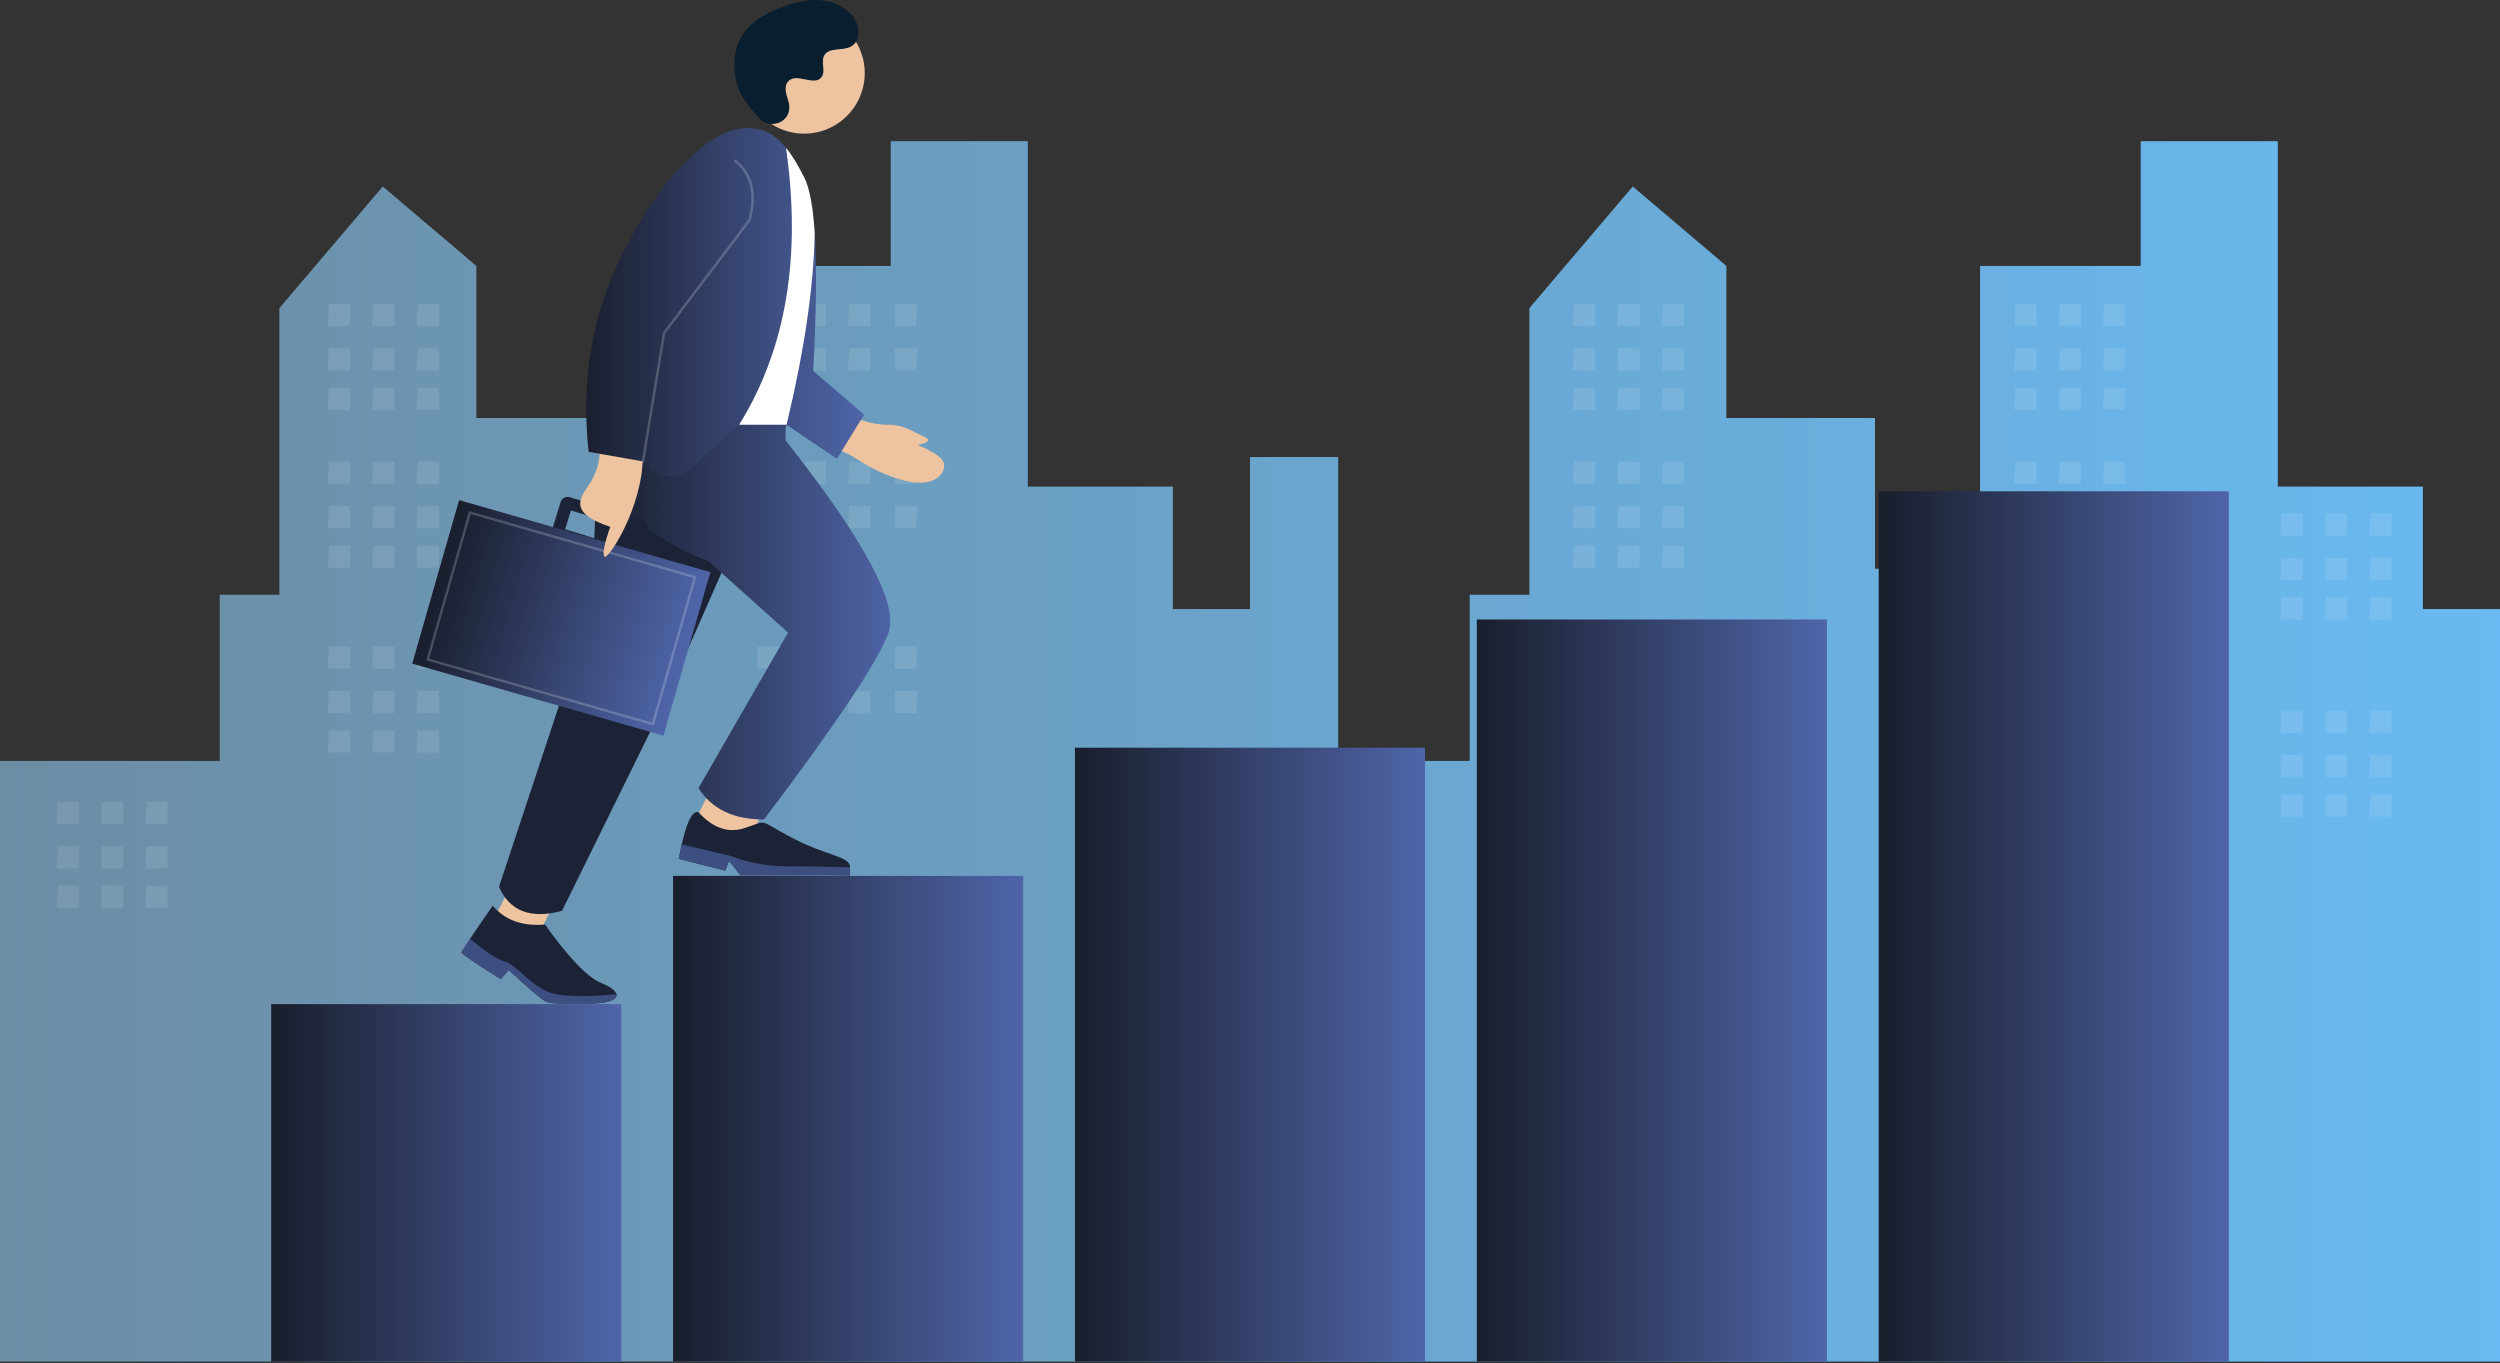 <?xml version="1.0" encoding="UTF-8"?>
<svg width="1014px" height="553px" viewBox="0 0 1014 553" version="1.1" xmlns="http://www.w3.org/2000/svg" xmlns:xlink="http://www.w3.org/1999/xlink">
    <rect x="0" y="0" width="1014" height="553" fill="#333333" stroke="none"/>
    <title>1</title>
    <defs>
        <linearGradient x1="100%" y1="50%" x2="-26.396%" y2="50%" id="linearGradient-1">
            <stop stop-color="#69BAF2" offset="0%"></stop>
            <stop stop-color="#6D818F" offset="100%"></stop>
        </linearGradient>
        <linearGradient x1="99.775%" y1="50%" x2="-26.396%" y2="50%" id="linearGradient-2">
            <stop stop-color="#4F65A9" offset="0%"></stop>
            <stop stop-color="#0B0B0B" offset="100%"></stop>
        </linearGradient>
        <linearGradient x1="99.775%" y1="50%" x2="-26.396%" y2="50%" id="linearGradient-3">
            <stop stop-color="#4F65A9" offset="0%"></stop>
            <stop stop-color="#0B0B0B" offset="100%"></stop>
        </linearGradient>
        <linearGradient x1="99.775%" y1="50%" x2="-26.396%" y2="50%" id="linearGradient-4">
            <stop stop-color="#4F65A9" offset="0%"></stop>
            <stop stop-color="#0B0B0B" offset="100%"></stop>
        </linearGradient>
        <linearGradient x1="99.775%" y1="50%" x2="-26.396%" y2="50%" id="linearGradient-5">
            <stop stop-color="#4F65A9" offset="0%"></stop>
            <stop stop-color="#0B0B0B" offset="100%"></stop>
        </linearGradient>
        <linearGradient x1="99.775%" y1="50%" x2="-26.396%" y2="50%" id="linearGradient-6">
            <stop stop-color="#4F65A9" offset="0%"></stop>
            <stop stop-color="#0B0B0B" offset="100%"></stop>
        </linearGradient>
        <linearGradient x1="99.775%" y1="50%" x2="-26.396%" y2="50%" id="linearGradient-7">
            <stop stop-color="#4F65A9" offset="0%"></stop>
            <stop stop-color="#0B0B0B" offset="100%"></stop>
        </linearGradient>
        <linearGradient x1="99.775%" y1="50%" x2="-26.396%" y2="50%" id="linearGradient-8">
            <stop stop-color="#4F65A9" offset="0%"></stop>
            <stop stop-color="#0B0B0B" offset="100%"></stop>
        </linearGradient>
        <linearGradient x1="99.775%" y1="50%" x2="-26.396%" y2="50%" id="linearGradient-9">
            <stop stop-color="#4F65A9" offset="0%"></stop>
            <stop stop-color="#0B0B0B" offset="100%"></stop>
        </linearGradient>
    </defs>
    <g id="igorozmec" stroke="none" stroke-width="1" fill="none" fill-rule="evenodd">
        <g id="Preview-image" transform="translate(-424, -311)">
            <g id="1" transform="translate(424, 311)">
                <g id="Group-17" transform="translate(0, 57.267)">
                    <path d="M0,495 L0,251.378 L89.122,251.378 L89.122,183.959 L113.31,183.959 L113.31,67.713 L155.251,18.37 L193.223,50.587 L193.223,112.279 L253.5,112.279 L253.5,173.403 L296.11,173.403 L296.11,50.587 L361.27,50.587 L361.27,0 L416.88,0 L416.88,140.095 L475.723,140.095 L475.723,189.768 L507,189.768 L507,128.124 L542.773,128.124 L542.773,251.378 L596.122,251.378 L596.122,183.959 L620.31,183.959 L620.31,67.713 L662.251,18.37 L700.223,50.587 L700.223,112.279 L760.5,112.279 L760.5,173.403 L803.11,173.403 L803.11,50.587 L868.27,50.587 L868.27,0 L923.88,0 L923.88,140.095 L982.723,140.095 L982.723,189.768 L1014,189.768 L1014,495 L0,495 Z" id="Combined-Shape" fill="url(#linearGradient-1)"></path>
                    <g id="Group-16" transform="translate(23, 66)" fill="#FFFFFF" opacity="0.1">
                        <g id="XMLID_492_" transform="translate(284, 0)" fill-rule="nonzero">
                            <path d="M64.609,9 L56.391,9 C56.391,9 56,9 56,8.609 L56,0.391 C56,0.391 56,0 56.391,0 L64.609,0 C64.609,0 65,0 65,0.391 L64.609,9 C65,9 64.609,9 64.609,9 Z M37.391,0 L45.609,0 C45.609,0 46,0 46,0.391 L46,8.609 C46,8.609 46,9 45.609,9 L37.391,9 C37.391,9 37,9 37,8.609 L37.391,0 C37.391,0 37.391,0 37.391,0 Z M19.391,0 L27.609,0 C27.609,0 28,0 28,0.391 L28,8.609 C28,8.609 28,9 27.609,9 L19.391,9 C19.391,9 19,9 19,8.609 L19.391,0 C19,0 19,0 19.391,0 Z M0.391,0 L8.609,0 C8.609,0 9,0 9,0.391 L9,8.609 C9,8.609 9,9 8.609,9 L0.391,9 C0.391,9 0,9 0,8.609 L0.391,0 C0.391,0 0.391,0 0.391,0 Z M64.609,27 L56.391,27 C56.391,27 56,27 56,26.609 L56,18.391 C56,18.391 56,18 56.391,18 L64.609,18 C64.609,18 65,18 65,18.391 L64.609,27 C65,26.609 64.609,27 64.609,27 Z M37.391,18 L45.609,18 C45.609,18 46,18 46,18.391 L46,26.609 C46,26.609 46,27 45.609,27 L37.391,27 C37.391,27 37,27 37,26.609 L37.391,18 C37.391,18.391 37.391,18 37.391,18 Z M19.391,18 L27.609,18 C27.609,18 28,18 28,18.391 L28,26.609 C28,26.609 28,27 27.609,27 L19.391,27 C19.391,27 19,27 19,26.609 L19.391,18 C19,18.391 19.391,18 19.391,18 Z M0.391,18 L8.609,18 C8.609,18 9,18 9,18.391 L9,26.609 C9,26.609 9,27 8.609,27 L0.391,27 C0.391,27 0,27 0,26.609 L0.391,18 C0.391,18.391 0.391,18 0.391,18 Z" id="Combined-Shape"></path>
                        </g>
                        <path d="M146.391,0 L154.609,0 C154.609,0 155,0 155,0.391 L155,8.609 C155,8.609 155,9 154.609,9 L146.391,9 C146.391,9 146,9 146,8.609 L146.391,0 C146.391,0 146.391,0 146.391,0 Z M128.391,0 L136.609,0 C136.609,0 137,0 137,0.391 L137,8.609 C137,8.609 137,9 136.609,9 L128.391,9 C128.391,9 128,9 128,8.609 L128.391,0 C128,0 128.391,0 128.391,0 Z M110.391,0 L118.609,0 C118.609,0 119,0 119,0.391 L119,8.609 C119,8.609 119,9 118.609,9 L110.391,9 C110.391,9 110,9 110,8.609 L110.391,0 C110.391,0 110.391,0 110.391,0 Z M146.391,18 L154.609,18 C154.609,18 155,18 155,18.391 L155,26.609 C155,26.609 155,27 154.609,27 L146.391,27 C146.391,27 146,27 146,26.609 L146.391,18 C146.391,18 146.391,18 146.391,18 Z M128.391,18 L136.609,18 C136.609,18 137,18 137,18.391 L137,26.609 C137,26.609 137,27 136.609,27 L128.391,27 C128.391,27 128,27 128,26.609 L128.391,18 C128,18 128.391,18 128.391,18 Z M110.391,18 L118.609,18 C118.609,18 119,18 119,18.391 L119,26.609 C119,26.609 119,27 118.609,27 L110.391,27 C110.391,27 110,27 110,26.609 L110.391,18 C110.391,18 110.391,18 110.391,18 Z M146.391,34 L154.609,34 C154.609,34 155,34 155,34.391 L155,42.609 C155,42.609 155,43 154.609,43 L146.391,43 C146.391,43 146,43 146,42.609 L146.391,34 C146.391,34.391 146.391,34 146.391,34 Z M128.391,34 L136.609,34 C136.609,34 137,34 137,34.391 L137,42.609 C137,42.609 137,43 136.609,43 L128.391,43 C128.391,43 128,43 128,42.609 L128.391,34 C128,34.391 128.391,34 128.391,34 Z M110.391,34 L118.609,34 C118.609,34 119,34 119,34.391 L119,42.609 C119,42.609 119,43 118.609,43 L110.391,43 C110.391,43 110,43 110,42.609 L110.391,34 C110.391,34.391 110.391,34 110.391,34 Z" id="Combined-Shape"></path>
                        <path d="M651.391,0 L659.609,0 C659.609,0 660,0 660,0.391 L660,8.609 C660,8.609 660,9 659.609,9 L651.391,9 C651.391,9 651,9 651,8.609 L651.391,0 C651.391,0 651.391,0 651.391,0 Z M633.391,0 L641.609,0 C641.609,0 642,0 642,0.391 L642,8.609 C642,8.609 642,9 641.609,9 L633.391,9 C633.391,9 633,9 633,8.609 L633.391,0 C633,0 633.391,0 633.391,0 Z M615.391,0 L623.609,0 C623.609,0 624,0 624,0.391 L624,8.609 C624,8.609 624,9 623.609,9 L615.391,9 C615.391,9 615,9 615,8.609 L615.391,0 C615.391,0 615.391,0 615.391,0 Z M651.391,18 L659.609,18 C659.609,18 660,18 660,18.391 L660,26.609 C660,26.609 660,27 659.609,27 L651.391,27 C651.391,27 651,27 651,26.609 L651.391,18 C651.391,18 651.391,18 651.391,18 Z M633.391,18 L641.609,18 C641.609,18 642,18 642,18.391 L642,26.609 C642,26.609 642,27 641.609,27 L633.391,27 C633.391,27 633,27 633,26.609 L633.391,18 C633,18 633.391,18 633.391,18 Z M615.391,18 L623.609,18 C623.609,18 624,18 624,18.391 L624,26.609 C624,26.609 624,27 623.609,27 L615.391,27 C615.391,27 615,27 615,26.609 L615.391,18 C615.391,18 615.391,18 615.391,18 Z M651.391,34 L659.609,34 C659.609,34 660,34 660,34.391 L660,42.609 C660,42.609 660,43 659.609,43 L651.391,43 C651.391,43 651,43 651,42.609 L651.391,34 C651.391,34.391 651.391,34 651.391,34 Z M633.391,34 L641.609,34 C641.609,34 642,34 642,34.391 L642,42.609 C642,42.609 642,43 641.609,43 L633.391,43 C633.391,43 633,43 633,42.609 L633.391,34 C633,34.391 633.391,34 633.391,34 Z M615.391,34 L623.609,34 C623.609,34 624,34 624,34.391 L624,42.609 C624,42.609 624,43 623.609,43 L615.391,43 C615.391,43 615,43 615,42.609 L615.391,34 C615.391,34.391 615.391,34 615.391,34 Z" id="Combined-Shape-Copy"></path>
                        <path d="M830.391,0 L838.609,0 C838.609,0 839,0 839,0.391 L839,8.609 C839,8.609 839,9 838.609,9 L830.391,9 C830.391,9 830,9 830,8.609 L830.391,0 C830.391,0 830.391,0 830.391,0 Z M812.391,0 L820.609,0 C820.609,0 821,0 821,0.391 L821,8.609 C821,8.609 821,9 820.609,9 L812.391,9 C812.391,9 812,9 812,8.609 L812.391,0 C812,0 812.391,0 812.391,0 Z M794.391,0 L802.609,0 C802.609,0 803,0 803,0.391 L803,8.609 C803,8.609 803,9 802.609,9 L794.391,9 C794.391,9 794,9 794,8.609 L794.391,0 C794.391,0 794.391,0 794.391,0 Z M830.391,18 L838.609,18 C838.609,18 839,18 839,18.391 L839,26.609 C839,26.609 839,27 838.609,27 L830.391,27 C830.391,27 830,27 830,26.609 L830.391,18 C830.391,18 830.391,18 830.391,18 Z M812.391,18 L820.609,18 C820.609,18 821,18 821,18.391 L821,26.609 C821,26.609 821,27 820.609,27 L812.391,27 C812.391,27 812,27 812,26.609 L812.391,18 C812,18 812.391,18 812.391,18 Z M794.391,18 L802.609,18 C802.609,18 803,18 803,18.391 L803,26.609 C803,26.609 803,27 802.609,27 L794.391,27 C794.391,27 794,27 794,26.609 L794.391,18 C794.391,18 794.391,18 794.391,18 Z M830.391,34 L838.609,34 C838.609,34 839,34 839,34.391 L839,42.609 C839,42.609 839,43 838.609,43 L830.391,43 C830.391,43 830,43 830,42.609 L830.391,34 C830.391,34.391 830.391,34 830.391,34 Z M812.391,34 L820.609,34 C820.609,34 821,34 821,34.391 L821,42.609 C821,42.609 821,43 820.609,43 L812.391,43 C812.391,43 812,43 812,42.609 L812.391,34 C812,34.391 812.391,34 812.391,34 Z M794.391,34 L802.609,34 C802.609,34 803,34 803,34.391 L803,42.609 C803,42.609 803,43 802.609,43 L794.391,43 C794.391,43 794,43 794,42.609 L794.391,34 C794.391,34.391 794.391,34 794.391,34 Z" id="Combined-Shape-Copy-2"></path>
                        <g id="XMLID_492_-Copy" transform="translate(284, 64)" fill-rule="nonzero">
                            <path d="M64.609,9 L56.391,9 C56.391,9 56,9 56,8.609 L56,0.391 C56,0.391 56,0 56.391,0 L64.609,0 C64.609,0 65,0 65,0.391 L64.609,9 C65,9 64.609,9 64.609,9 Z M37.391,0 L45.609,0 C45.609,0 46,0 46,0.391 L46,8.609 C46,8.609 46,9 45.609,9 L37.391,9 C37.391,9 37,9 37,8.609 L37.391,0 C37.391,0 37.391,0 37.391,0 Z M19.391,0 L27.609,0 C27.609,0 28,0 28,0.391 L28,8.609 C28,8.609 28,9 27.609,9 L19.391,9 C19.391,9 19,9 19,8.609 L19.391,0 C19,0 19,0 19.391,0 Z M0.391,0 L8.609,0 C8.609,0 9,0 9,0.391 L9,8.609 C9,8.609 9,9 8.609,9 L0.391,9 C0.391,9 0,9 0,8.609 L0.391,0 C0.391,0 0.391,0 0.391,0 Z M64.609,27 L56.391,27 C56.391,27 56,27 56,26.609 L56,18.391 C56,18.391 56,18 56.391,18 L64.609,18 C64.609,18 65,18 65,18.391 L64.609,27 C65,26.609 64.609,27 64.609,27 Z M37.391,18 L45.609,18 C45.609,18 46,18 46,18.391 L46,26.609 C46,26.609 46,27 45.609,27 L37.391,27 C37.391,27 37,27 37,26.609 L37.391,18 C37.391,18.391 37.391,18 37.391,18 Z M19.391,18 L27.609,18 C27.609,18 28,18 28,18.391 L28,26.609 C28,26.609 28,27 27.609,27 L19.391,27 C19.391,27 19,27 19,26.609 L19.391,18 C19,18.391 19.391,18 19.391,18 Z M0.391,18 L8.609,18 C8.609,18 9,18 9,18.391 L9,26.609 C9,26.609 9,27 8.609,27 L0.391,27 C0.391,27 0,27 0,26.609 L0.391,18 C0.391,18.391 0.391,18 0.391,18 Z" id="Combined-Shape"></path>
                        </g>
                        <path d="M146.391,64 L154.609,64 C154.609,64 155,64 155,64.391 L155,72.609 C155,72.609 155,73 154.609,73 L146.391,73 C146.391,73 146,73 146,72.609 L146.391,64 C146.391,64 146.391,64 146.391,64 Z M128.391,64 L136.609,64 C136.609,64 137,64 137,64.391 L137,72.609 C137,72.609 137,73 136.609,73 L128.391,73 C128.391,73 128,73 128,72.609 L128.391,64 C128,64 128.391,64 128.391,64 Z M110.391,64 L118.609,64 C118.609,64 119,64 119,64.391 L119,72.609 C119,72.609 119,73 118.609,73 L110.391,73 C110.391,73 110,73 110,72.609 L110.391,64 C110.391,64 110.391,64 110.391,64 Z M146.391,82 L154.609,82 C154.609,82 155,82 155,82.391 L155,90.609 C155,90.609 155,91 154.609,91 L146.391,91 C146.391,91 146,91 146,90.609 L146.391,82 C146.391,82 146.391,82 146.391,82 Z M128.391,82 L136.609,82 C136.609,82 137,82 137,82.391 L137,90.609 C137,90.609 137,91 136.609,91 L128.391,91 C128.391,91 128,91 128,90.609 L128.391,82 C128,82 128.391,82 128.391,82 Z M110.391,82 L118.609,82 C118.609,82 119,82 119,82.391 L119,90.609 C119,90.609 119,91 118.609,91 L110.391,91 C110.391,91 110,91 110,90.609 L110.391,82 C110.391,82 110.391,82 110.391,82 Z M146.391,98 L154.609,98 C154.609,98 155,98 155,98.391 L155,106.609 C155,106.609 155,107 154.609,107 L146.391,107 C146.391,107 146,107 146,106.609 L146.391,98 C146.391,98.391 146.391,98 146.391,98 Z M128.391,98 L136.609,98 C136.609,98 137,98 137,98.391 L137,106.609 C137,106.609 137,107 136.609,107 L128.391,107 C128.391,107 128,107 128,106.609 L128.391,98 C128,98.391 128.391,98 128.391,98 Z M110.391,98 L118.609,98 C118.609,98 119,98 119,98.391 L119,106.609 C119,106.609 119,107 118.609,107 L110.391,107 C110.391,107 110,107 110,106.609 L110.391,98 C110.391,98.391 110.391,98 110.391,98 Z" id="Combined-Shape-Copy-5"></path>
                        <path d="M651.391,64 L659.609,64 C659.609,64 660,64 660,64.391 L660,72.609 C660,72.609 660,73 659.609,73 L651.391,73 C651.391,73 651,73 651,72.609 L651.391,64 C651.391,64 651.391,64 651.391,64 Z M633.391,64 L641.609,64 C641.609,64 642,64 642,64.391 L642,72.609 C642,72.609 642,73 641.609,73 L633.391,73 C633.391,73 633,73 633,72.609 L633.391,64 C633,64 633.391,64 633.391,64 Z M615.391,64 L623.609,64 C623.609,64 624,64 624,64.391 L624,72.609 C624,72.609 624,73 623.609,73 L615.391,73 C615.391,73 615,73 615,72.609 L615.391,64 C615.391,64 615.391,64 615.391,64 Z M651.391,82 L659.609,82 C659.609,82 660,82 660,82.391 L660,90.609 C660,90.609 660,91 659.609,91 L651.391,91 C651.391,91 651,91 651,90.609 L651.391,82 C651.391,82 651.391,82 651.391,82 Z M633.391,82 L641.609,82 C641.609,82 642,82 642,82.391 L642,90.609 C642,90.609 642,91 641.609,91 L633.391,91 C633.391,91 633,91 633,90.609 L633.391,82 C633,82 633.391,82 633.391,82 Z M615.391,82 L623.609,82 C623.609,82 624,82 624,82.391 L624,90.609 C624,90.609 624,91 623.609,91 L615.391,91 C615.391,91 615,91 615,90.609 L615.391,82 C615.391,82 615.391,82 615.391,82 Z M651.391,98 L659.609,98 C659.609,98 660,98 660,98.391 L660,106.609 C660,106.609 660,107 659.609,107 L651.391,107 C651.391,107 651,107 651,106.609 L651.391,98 C651.391,98.391 651.391,98 651.391,98 Z M633.391,98 L641.609,98 C641.609,98 642,98 642,98.391 L642,106.609 C642,106.609 642,107 641.609,107 L633.391,107 C633.391,107 633,107 633,106.609 L633.391,98 C633,98.391 633.391,98 633.391,98 Z M615.391,98 L623.609,98 C623.609,98 624,98 624,98.391 L624,106.609 C624,106.609 624,107 623.609,107 L615.391,107 C615.391,107 615,107 615,106.609 L615.391,98 C615.391,98.391 615.391,98 615.391,98 Z" id="Combined-Shape-Copy-4"></path>
                        <path d="M830.391,64 L838.609,64 C838.609,64 839,64 839,64.391 L839,72.609 C839,72.609 839,73 838.609,73 L830.391,73 C830.391,73 830,73 830,72.609 L830.391,64 C830.391,64 830.391,64 830.391,64 Z M812.391,64 L820.609,64 C820.609,64 821,64 821,64.391 L821,72.609 C821,72.609 821,73 820.609,73 L812.391,73 C812.391,73 812,73 812,72.609 L812.391,64 C812,64 812.391,64 812.391,64 Z M794.391,64 L802.609,64 C802.609,64 803,64 803,64.391 L803,72.609 C803,72.609 803,73 802.609,73 L794.391,73 C794.391,73 794,73 794,72.609 L794.391,64 C794.391,64 794.391,64 794.391,64 Z M830.391,82 L838.609,82 C838.609,82 839,82 839,82.391 L839,90.609 C839,90.609 839,91 838.609,91 L830.391,91 C830.391,91 830,91 830,90.609 L830.391,82 C830.391,82 830.391,82 830.391,82 Z M812.391,82 L820.609,82 C820.609,82 821,82 821,82.391 L821,90.609 C821,90.609 821,91 820.609,91 L812.391,91 C812.391,91 812,91 812,90.609 L812.391,82 C812,82 812.391,82 812.391,82 Z M794.391,82 L802.609,82 C802.609,82 803,82 803,82.391 L803,90.609 C803,90.609 803,91 802.609,91 L794.391,91 C794.391,91 794,91 794,90.609 L794.391,82 C794.391,82 794.391,82 794.391,82 Z M830.391,98 L838.609,98 C838.609,98 839,98 839,98.391 L839,106.609 C839,106.609 839,107 838.609,107 L830.391,107 C830.391,107 830,107 830,106.609 L830.391,98 C830.391,98.391 830.391,98 830.391,98 Z M812.391,98 L820.609,98 C820.609,98 821,98 821,98.391 L821,106.609 C821,106.609 821,107 820.609,107 L812.391,107 C812.391,107 812,107 812,106.609 L812.391,98 C812,98.391 812.391,98 812.391,98 Z M794.391,98 L802.609,98 C802.609,98 803,98 803,98.391 L803,106.609 C803,106.609 803,107 802.609,107 L794.391,107 C794.391,107 794,107 794,106.609 L794.391,98 C794.391,98.391 794.391,98 794.391,98 Z" id="Combined-Shape-Copy-3"></path>
                        <g id="XMLID_492_-Copy-2" transform="translate(284, 139)" fill-rule="nonzero">
                            <path d="M64.609,9 L56.391,9 C56.391,9 56,9 56,8.609 L56,0.391 C56,0.391 56,0 56.391,0 L64.609,0 C64.609,0 65,0 65,0.391 L64.609,9 C65,9 64.609,9 64.609,9 Z M37.391,0 L45.609,0 C45.609,0 46,0 46,0.391 L46,8.609 C46,8.609 46,9 45.609,9 L37.391,9 C37.391,9 37,9 37,8.609 L37.391,0 C37.391,0 37.391,0 37.391,0 Z M19.391,0 L27.609,0 C27.609,0 28,0 28,0.391 L28,8.609 C28,8.609 28,9 27.609,9 L19.391,9 C19.391,9 19,9 19,8.609 L19.391,0 C19,0 19,0 19.391,0 Z M0.391,0 L8.609,0 C8.609,0 9,0 9,0.391 L9,8.609 C9,8.609 9,9 8.609,9 L0.391,9 C0.391,9 0,9 0,8.609 L0.391,0 C0.391,0 0.391,0 0.391,0 Z M64.609,27 L56.391,27 C56.391,27 56,27 56,26.609 L56,18.391 C56,18.391 56,18 56.391,18 L64.609,18 C64.609,18 65,18 65,18.391 L64.609,27 C65,26.609 64.609,27 64.609,27 Z M37.391,18 L45.609,18 C45.609,18 46,18 46,18.391 L46,26.609 C46,26.609 46,27 45.609,27 L37.391,27 C37.391,27 37,27 37,26.609 L37.391,18 C37.391,18.391 37.391,18 37.391,18 Z M19.391,18 L27.609,18 C27.609,18 28,18 28,18.391 L28,26.609 C28,26.609 28,27 27.609,27 L19.391,27 C19.391,27 19,27 19,26.609 L19.391,18 C19,18.391 19.391,18 19.391,18 Z M0.391,18 L8.609,18 C8.609,18 9,18 9,18.391 L9,26.609 C9,26.609 9,27 8.609,27 L0.391,27 C0.391,27 0,27 0,26.609 L0.391,18 C0.391,18.391 0.391,18 0.391,18 Z" id="Combined-Shape"></path>
                        </g>
                        <path d="M146.391,139 L154.609,139 C154.609,139 155,139 155,139.391 L155,147.609 C155,147.609 155,148 154.609,148 L146.391,148 C146.391,148 146,148 146,147.609 L146.391,139 C146.391,139 146.391,139 146.391,139 Z M128.391,139 L136.609,139 C136.609,139 137,139 137,139.391 L137,147.609 C137,147.609 137,148 136.609,148 L128.391,148 C128.391,148 128,148 128,147.609 L128.391,139 C128,139 128.391,139 128.391,139 Z M110.391,139 L118.609,139 C118.609,139 119,139 119,139.391 L119,147.609 C119,147.609 119,148 118.609,148 L110.391,148 C110.391,148 110,148 110,147.609 L110.391,139 C110.391,139 110.391,139 110.391,139 Z M146.391,157 L154.609,157 C154.609,157 155,157 155,157.391 L155,165.609 C155,165.609 155,166 154.609,166 L146.391,166 C146.391,166 146,166 146,165.609 L146.391,157 C146.391,157 146.391,157 146.391,157 Z M128.391,157 L136.609,157 C136.609,157 137,157 137,157.391 L137,165.609 C137,165.609 137,166 136.609,166 L128.391,166 C128.391,166 128,166 128,165.609 L128.391,157 C128,157 128.391,157 128.391,157 Z M110.391,157 L118.609,157 C118.609,157 119,157 119,157.391 L119,165.609 C119,165.609 119,166 118.609,166 L110.391,166 C110.391,166 110,166 110,165.609 L110.391,157 C110.391,157 110.391,157 110.391,157 Z M146.391,173 L154.609,173 C154.609,173 155,173 155,173.391 L155,181.609 C155,181.609 155,182 154.609,182 L146.391,182 C146.391,182 146,182 146,181.609 L146.391,173 C146.391,173.391 146.391,173 146.391,173 Z M128.391,173 L136.609,173 C136.609,173 137,173 137,173.391 L137,181.609 C137,181.609 137,182 136.609,182 L128.391,182 C128.391,182 128,182 128,181.609 L128.391,173 C128,173.391 128.391,173 128.391,173 Z M110.391,173 L118.609,173 C118.609,173 119,173 119,173.391 L119,181.609 C119,181.609 119,182 118.609,182 L110.391,182 C110.391,182 110,182 110,181.609 L110.391,173 C110.391,173.391 110.391,173 110.391,173 Z" id="Combined-Shape-Copy-8"></path>
                        <path d="M36.391,202 L44.609,202 C44.609,202 45,202 45,202.391 L45,210.609 C45,210.609 45,211 44.609,211 L36.391,211 C36.391,211 36,211 36,210.609 L36.391,202 C36.391,202 36.391,202 36.391,202 Z M18.391,202 L26.609,202 C26.609,202 27,202 27,202.391 L27,210.609 C27,210.609 27,211 26.609,211 L18.391,211 C18.391,211 18,211 18,210.609 L18.391,202 C18,202 18.391,202 18.391,202 Z M0.391,202 L8.609,202 C8.609,202 9,202 9,202.391 L9,210.609 C9,210.609 9,211 8.609,211 L0.391,211 C0.391,211 0,211 0,210.609 L0.391,202 C0.391,202 0.391,202 0.391,202 Z M36.391,220 L44.609,220 C44.609,220 45,220 45,220.391 L45,228.609 C45,228.609 45,229 44.609,229 L36.391,229 C36.391,229 36,229 36,228.609 L36.391,220 C36.391,220 36.391,220 36.391,220 Z M18.391,220 L26.609,220 C26.609,220 27,220 27,220.391 L27,228.609 C27,228.609 27,229 26.609,229 L18.391,229 C18.391,229 18,229 18,228.609 L18.391,220 C18,220 18.391,220 18.391,220 Z M0.391,220 L8.609,220 C8.609,220 9,220 9,220.391 L9,228.609 C9,228.609 9,229 8.609,229 L0.391,229 C0.391,229 0,229 0,228.609 L0.391,220 C0.391,220 0.391,220 0.391,220 Z M36.391,236 L44.609,236 C44.609,236 45,236 45,236.391 L45,244.609 C45,244.609 45,245 44.609,245 L36.391,245 C36.391,245 36,245 36,244.609 L36.391,236 C36.391,236.391 36.391,236 36.391,236 Z M18.391,236 L26.609,236 C26.609,236 27,236 27,236.391 L27,244.609 C27,244.609 27,245 26.609,245 L18.391,245 C18.391,245 18,245 18,244.609 L18.391,236 C18,236.391 18.391,236 18.391,236 Z M0.391,236 L8.609,236 C8.609,236 9,236 9,236.391 L9,244.609 C9,244.609 9,245 8.609,245 L0.391,245 C0.391,245 0,245 0,244.609 L0.391,236 C0.391,236.391 0.391,236 0.391,236 Z" id="Combined-Shape-Copy-10"></path>
                        <path d="M651.391,139 L659.609,139 C659.609,139 660,139 660,139.391 L660,147.609 C660,147.609 660,148 659.609,148 L651.391,148 C651.391,148 651,148 651,147.609 L651.391,139 C651.391,139 651.391,139 651.391,139 Z M633.391,139 L641.609,139 C641.609,139 642,139 642,139.391 L642,147.609 C642,147.609 642,148 641.609,148 L633.391,148 C633.391,148 633,148 633,147.609 L633.391,139 C633,139 633.391,139 633.391,139 Z M615.391,139 L623.609,139 C623.609,139 624,139 624,139.391 L624,147.609 C624,147.609 624,148 623.609,148 L615.391,148 C615.391,148 615,148 615,147.609 L615.391,139 C615.391,139 615.391,139 615.391,139 Z M651.391,157 L659.609,157 C659.609,157 660,157 660,157.391 L660,165.609 C660,165.609 660,166 659.609,166 L651.391,166 C651.391,166 651,166 651,165.609 L651.391,157 C651.391,157 651.391,157 651.391,157 Z M633.391,157 L641.609,157 C641.609,157 642,157 642,157.391 L642,165.609 C642,165.609 642,166 641.609,166 L633.391,166 C633.391,166 633,166 633,165.609 L633.391,157 C633,157 633.391,157 633.391,157 Z M615.391,157 L623.609,157 C623.609,157 624,157 624,157.391 L624,165.609 C624,165.609 624,166 623.609,166 L615.391,166 C615.391,166 615,166 615,165.609 L615.391,157 C615.391,157 615.391,157 615.391,157 Z M651.391,173 L659.609,173 C659.609,173 660,173 660,173.391 L660,181.609 C660,181.609 660,182 659.609,182 L651.391,182 C651.391,182 651,182 651,181.609 L651.391,173 C651.391,173.391 651.391,173 651.391,173 Z M633.391,173 L641.609,173 C641.609,173 642,173 642,173.391 L642,181.609 C642,181.609 642,182 641.609,182 L633.391,182 C633.391,182 633,182 633,181.609 L633.391,173 C633,173.391 633.391,173 633.391,173 Z M615.391,173 L623.609,173 C623.609,173 624,173 624,173.391 L624,181.609 C624,181.609 624,182 623.609,182 L615.391,182 C615.391,182 615,182 615,181.609 L615.391,173 C615.391,173.391 615.391,173 615.391,173 Z" id="Combined-Shape-Copy-7"></path>
                        <path d="M830.391,139 L838.609,139 C838.609,139 839,139 839,139.391 L839,147.609 C839,147.609 839,148 838.609,148 L830.391,148 C830.391,148 830,148 830,147.609 L830.391,139 C830.391,139 830.391,139 830.391,139 Z M812.391,139 L820.609,139 C820.609,139 821,139 821,139.391 L821,147.609 C821,147.609 821,148 820.609,148 L812.391,148 C812.391,148 812,148 812,147.609 L812.391,139 C812,139 812.391,139 812.391,139 Z M794.391,139 L802.609,139 C802.609,139 803,139 803,139.391 L803,147.609 C803,147.609 803,148 802.609,148 L794.391,148 C794.391,148 794,148 794,147.609 L794.391,139 C794.391,139 794.391,139 794.391,139 Z M830.391,157 L838.609,157 C838.609,157 839,157 839,157.391 L839,165.609 C839,165.609 839,166 838.609,166 L830.391,166 C830.391,166 830,166 830,165.609 L830.391,157 C830.391,157 830.391,157 830.391,157 Z M812.391,157 L820.609,157 C820.609,157 821,157 821,157.391 L821,165.609 C821,165.609 821,166 820.609,166 L812.391,166 C812.391,166 812,166 812,165.609 L812.391,157 C812,157 812.391,157 812.391,157 Z M794.391,157 L802.609,157 C802.609,157 803,157 803,157.391 L803,165.609 C803,165.609 803,166 802.609,166 L794.391,166 C794.391,166 794,166 794,165.609 L794.391,157 C794.391,157 794.391,157 794.391,157 Z M830.391,173 L838.609,173 C838.609,173 839,173 839,173.391 L839,181.609 C839,181.609 839,182 838.609,182 L830.391,182 C830.391,182 830,182 830,181.609 L830.391,173 C830.391,173.391 830.391,173 830.391,173 Z M812.391,173 L820.609,173 C820.609,173 821,173 821,173.391 L821,181.609 C821,181.609 821,182 820.609,182 L812.391,182 C812.391,182 812,182 812,181.609 L812.391,173 C812,173.391 812.391,173 812.391,173 Z M794.391,173 L802.609,173 C802.609,173 803,173 803,173.391 L803,181.609 C803,181.609 803,182 802.609,182 L794.391,182 C794.391,182 794,182 794,181.609 L794.391,173 C794.391,173.391 794.391,173 794.391,173 Z" id="Combined-Shape-Copy-6"></path>
                        <path d="M938.391,85 L946.609,85 C946.609,85 947,85 947,85.391 L947,93.609 C947,93.609 947,94 946.609,94 L938.391,94 C938.391,94 938,94 938,93.609 L938.391,85 C938.391,85 938.391,85 938.391,85 Z M920.391,85 L928.609,85 C928.609,85 929,85 929,85.391 L929,93.609 C929,93.609 929,94 928.609,94 L920.391,94 C920.391,94 920,94 920,93.609 L920.391,85 C920,85 920.391,85 920.391,85 Z M902.391,85 L910.609,85 C910.609,85 911,85 911,85.391 L911,93.609 C911,93.609 911,94 910.609,94 L902.391,94 C902.391,94 902,94 902,93.609 L902.391,85 C902.391,85 902.391,85 902.391,85 Z M938.391,103 L946.609,103 C946.609,103 947,103 947,103.391 L947,111.609 C947,111.609 947,112 946.609,112 L938.391,112 C938.391,112 938,112 938,111.609 L938.391,103 C938.391,103 938.391,103 938.391,103 Z M920.391,103 L928.609,103 C928.609,103 929,103 929,103.391 L929,111.609 C929,111.609 929,112 928.609,112 L920.391,112 C920.391,112 920,112 920,111.609 L920.391,103 C920,103 920.391,103 920.391,103 Z M902.391,103 L910.609,103 C910.609,103 911,103 911,103.391 L911,111.609 C911,111.609 911,112 910.609,112 L902.391,112 C902.391,112 902,112 902,111.609 L902.391,103 C902.391,103 902.391,103 902.391,103 Z M938.391,119 L946.609,119 C946.609,119 947,119 947,119.391 L947,127.609 C947,127.609 947,128 946.609,128 L938.391,128 C938.391,128 938,128 938,127.609 L938.391,119 C938.391,119.391 938.391,119 938.391,119 Z M920.391,119 L928.609,119 C928.609,119 929,119 929,119.391 L929,127.609 C929,127.609 929,128 928.609,128 L920.391,128 C920.391,128 920,128 920,127.609 L920.391,119 C920,119.391 920.391,119 920.391,119 Z M902.391,119 L910.609,119 C910.609,119 911,119 911,119.391 L911,127.609 C911,127.609 911,128 910.609,128 L902.391,128 C902.391,128 902,128 902,127.609 L902.391,119 C902.391,119.391 902.391,119 902.391,119 Z" id="Combined-Shape-Copy-9"></path>
                        <path d="M938.391,165 L946.609,165 C946.609,165 947,165 947,165.391 L947,173.609 C947,173.609 947,174 946.609,174 L938.391,174 C938.391,174 938,174 938,173.609 L938.391,165 C938.391,165 938.391,165 938.391,165 Z M920.391,165 L928.609,165 C928.609,165 929,165 929,165.391 L929,173.609 C929,173.609 929,174 928.609,174 L920.391,174 C920.391,174 920,174 920,173.609 L920.391,165 C920,165 920.391,165 920.391,165 Z M902.391,165 L910.609,165 C910.609,165 911,165 911,165.391 L911,173.609 C911,173.609 911,174 910.609,174 L902.391,174 C902.391,174 902,174 902,173.609 L902.391,165 C902.391,165 902.391,165 902.391,165 Z M938.391,183 L946.609,183 C946.609,183 947,183 947,183.391 L947,191.609 C947,191.609 947,192 946.609,192 L938.391,192 C938.391,192 938,192 938,191.609 L938.391,183 C938.391,183 938.391,183 938.391,183 Z M920.391,183 L928.609,183 C928.609,183 929,183 929,183.391 L929,191.609 C929,191.609 929,192 928.609,192 L920.391,192 C920.391,192 920,192 920,191.609 L920.391,183 C920,183 920.391,183 920.391,183 Z M902.391,183 L910.609,183 C910.609,183 911,183 911,183.391 L911,191.609 C911,191.609 911,192 910.609,192 L902.391,192 C902.391,192 902,192 902,191.609 L902.391,183 C902.391,183 902.391,183 902.391,183 Z M938.391,199 L946.609,199 C946.609,199 947,199 947,199.391 L947,207.609 C947,207.609 947,208 946.609,208 L938.391,208 C938.391,208 938,208 938,207.609 L938.391,199 C938.391,199.391 938.391,199 938.391,199 Z M920.391,199 L928.609,199 C928.609,199 929,199 929,199.391 L929,207.609 C929,207.609 929,208 928.609,208 L920.391,208 C920.391,208 920,208 920,207.609 L920.391,199 C920,199.391 920.391,199 920.391,199 Z M902.391,199 L910.609,199 C910.609,199 911,199 911,199.391 L911,207.609 C911,207.609 911,208 910.609,208 L902.391,208 C902.391,208 902,208 902,207.609 L902.391,199 C902.391,199.391 902.391,199 902.391,199 Z" id="Combined-Shape-Copy-11"></path>
                    </g>
                </g>
                <g id="1-copy" transform="translate(110, 0)">
                    <g id="Group-8-Copy" transform="translate(57.198, 0)">
                        <g id="Group-10" transform="translate(20.01, 167.343)">
                            <g id="Group-7" transform="translate(0, 181.409)">
                                <rect id="Rectangle" fill="#EEC3A0" fill-rule="nonzero" transform="translate(26.292, 19.015) rotate(27) translate(-26.292, -19.015) " x="16.792" y="2.515" width="19" height="33"></rect>
                                <path d="M12.631,18.588 C17.559,24.459 24.635,27.011 33.86,26.243 C43.568,39.884 51.227,47.816 56.839,50.04 C65.256,53.377 66.149,58.29 51.231,58.29 C36.313,58.29 35.511,58.493 33.005,56.758 C31.335,55.601 26.712,51.58 19.137,44.695 L15.904,48.374 C5.301,41.719 0,38.133 0,37.618 C0,37.103 4.21,30.759 12.631,18.588 Z" id="Path-7" fill="#1D2336"></path>
                                <path d="M3.055,32.628 L3.461,32.019 L3.461,32.019 L4.404,32.796 L4.404,32.796 L5.234,33.469 L5.234,33.469 L6.042,34.116 L6.042,34.116 L6.83,34.734 C6.96,34.835 7.088,34.935 7.216,35.034 L7.972,35.611 L7.972,35.611 L8.706,36.161 L8.706,36.161 L9.419,36.684 L9.419,36.684 L10.111,37.179 L10.111,37.179 L10.782,37.647 L10.782,37.647 L11.432,38.087 L11.432,38.087 L12.06,38.5 C12.163,38.566 12.265,38.632 12.366,38.696 L12.963,39.068 L12.963,39.068 L13.538,39.412 L13.538,39.412 L14.092,39.728 C14.182,39.779 14.272,39.828 14.361,39.876 L14.883,40.152 C15.906,40.675 16.801,41.033 17.57,41.227 C18.96,41.577 20.591,42.791 22.436,44.354 L23.096,44.92 L23.096,44.92 L25.543,47.055 L25.543,47.055 L26.279,47.689 C26.404,47.795 26.528,47.901 26.654,48.007 L27.415,48.641 C30.364,51.064 33.664,53.352 37.25,54.235 C38.574,54.561 40.115,54.81 41.872,54.982 L42.698,55.056 C42.838,55.067 42.98,55.078 43.123,55.089 L43.995,55.147 L43.995,55.147 L44.899,55.193 C45.052,55.2 45.206,55.207 45.362,55.213 L46.311,55.243 C46.472,55.247 46.634,55.251 46.797,55.254 L47.793,55.268 C48.13,55.271 48.472,55.272 48.819,55.271 L49.876,55.263 C50.055,55.261 50.235,55.258 50.416,55.255 L51.519,55.231 L51.519,55.231 L52.653,55.196 L52.653,55.196 L53.818,55.15 L53.818,55.15 L55.014,55.093 L55.014,55.093 L56.24,55.025 L56.24,55.025 L57.497,54.946 L57.497,54.946 L58.784,54.856 L58.784,54.856 L60.103,54.755 L60.103,54.755 L61.452,54.644 L61.452,54.644 L62.832,54.521 L62.832,54.521 C63.058,55.525 62.401,56.44 60.669,57.117 L60.308,57.249 L60.308,57.249 L59.919,57.374 C59.717,57.435 59.503,57.494 59.279,57.55 L58.815,57.657 C58.576,57.71 58.326,57.759 58.063,57.805 L57.524,57.894 C57.154,57.95 56.763,58.001 56.351,58.046 L55.717,58.109 L55.717,58.109 L55.052,58.163 C54.938,58.171 54.823,58.179 54.707,58.187 L53.992,58.227 L53.992,58.227 L53.245,58.257 C53.118,58.262 52.989,58.266 52.859,58.269 L52.062,58.285 C51.926,58.286 51.789,58.288 51.651,58.289 L42.255,58.294 L42.255,58.294 L40.261,58.276 L40.261,58.276 L39.142,58.252 L39.142,58.252 L38.4,58.226 L38.4,58.226 L37.734,58.192 L37.734,58.192 L37.329,58.165 L37.329,58.165 L36.774,58.116 L36.774,58.116 L36.437,58.077 L36.437,58.077 L36.122,58.034 L36.122,58.034 L35.83,57.986 L35.83,57.986 L35.556,57.932 L35.556,57.932 L35.299,57.872 L35.299,57.872 L35.057,57.806 L35.057,57.806 L34.828,57.734 C34.754,57.709 34.681,57.683 34.61,57.656 L34.401,57.57 L34.401,57.57 L34.198,57.478 L34.198,57.478 L34,57.377 L34,57.377 L33.849,57.296 C33.666,57.192 33.484,57.079 33.295,56.954 L32.911,56.692 L32.911,56.692 L32.594,56.46 L32.594,56.46 L32.224,56.177 L32.224,56.177 L31.649,55.72 L31.649,55.72 L31.156,55.318 L31.156,55.318 L30.012,54.36 L30.012,54.36 L28.657,53.197 L28.657,53.197 L26.523,51.329 L26.523,51.329 L24.014,49.097 L24.014,49.097 L20.743,46.152 L20.743,46.152 L19.137,44.695 L19.137,44.695 L15.904,48.374 L12.026,45.927 L12.026,45.927 L9.741,44.469 L9.741,44.469 L8.021,43.361 L8.021,43.361 L6.467,42.349 L6.467,42.349 L4.824,41.263 L4.824,41.263 L3.421,40.316 L3.421,40.316 L2.435,39.633 L2.435,39.633 L1.924,39.27 L1.924,39.27 L1.336,38.84 L1.336,38.84 L0.965,38.558 L0.965,38.558 L0.655,38.311 L0.655,38.311 L0.404,38.098 L0.404,38.098 L0.214,37.921 L0.214,37.921 L0.12,37.822 L0.12,37.822 L0.053,37.738 C0.018,37.688 0,37.648 0,37.618 C0,37.591 0.012,37.548 0.035,37.488 L0.097,37.349 L0.097,37.349 L0.208,37.132 L0.208,37.132 L0.323,36.923 L0.323,36.923 L0.463,36.68 L0.463,36.68 L0.721,36.25 L0.721,36.25 L1.153,35.554 L1.153,35.554 L1.835,34.488 L1.835,34.488 L3.055,32.628 L3.055,32.628 Z" id="Path" fill="#3D4E80"></path>
                            </g>
                            <path d="M59.774,4.924 C55.729,22.31 53.707,40.17 53.707,58.504 L41.811,110.49 C41.107,113.566 40.258,116.607 39.267,119.603 L15.191,192.351 L15.191,192.351 C19.554,202.273 28.075,205.518 40.755,202.086 L80.935,120.474 C81.575,119.174 82.187,117.861 82.769,116.535 L131.817,4.924 L131.817,4.924 L59.774,4.924 Z" id="Path-6" fill="#1D2336"></path>
                            <g id="Group-4" transform="translate(88.101, 150.607)">
                                <polygon id="Path-10" fill="#EEC3A0" fill-rule="nonzero" points="14.057 0 4.909 18.281 28.737 24.55 36.321 4.018"></polygon>
                                <path d="M7.964,11.437 C13.796,17.921 20.039,20.083 26.694,17.921 C36.677,14.679 31.537,14.306 45.874,21.832 C60.211,29.358 68.918,29.2 69.446,33.467 L69.446,37.168 L25.289,35.575 C21.994,32.733 20.347,31.312 20.347,31.312 C20.347,31.312 19.858,32.6 18.881,35.175 L0,30.388 C1.23,23.716 2.511,18.796 3.843,15.626 C5.175,12.456 6.549,11.059 7.964,11.437 Z" id="Path-8" fill="#1D2336"></path>
                                <path d="M44.713,33.426 C52.672,33.426 60.916,33.56 69.446,33.828 L69.446,37.168 L25.006,37.168 L20.347,31.312 L18.881,35.175 L0,30.388 C0.391,28.264 0.788,26.318 1.19,24.55 L21.162,29.23 C28.203,32.027 36.053,33.426 44.713,33.426 Z" id="Path" fill="#3D4E80"></path>
                            </g>
                            <path d="M60.815,11.274 C55.793,31.554 68.936,47.92 100.243,60.37 L132.435,89.225 L96.104,152.31 C101.47,160.797 110.326,165.041 122.671,165.041 C152.226,125.945 169.067,100.674 173.194,89.225 C177.32,77.777 163.401,51.793 131.435,11.274 L131.435,0 L60.815,11.274 Z" id="Path-5" fill="url(#linearGradient-2)"></path>
                        </g>
                        <path d="M179.57,169.281 C183.892,171.272 188.343,172.267 192.923,172.267 C199.792,172.267 202.802,175.129 207.411,177.037 C210.484,178.309 209.684,179.467 205.01,180.509 C212.177,183.419 215.761,186.159 215.761,188.729 C215.761,192.583 211.387,198.487 197.665,194.378 C183.944,190.269 179.891,184.545 172.647,182.527 L179.57,169.281 Z" id="Path-4" fill="#EEC3A0" fill-rule="nonzero"></path>
                        <g id="Group-3" transform="translate(130.65, 0)" fill-rule="nonzero">
                            <circle id="Oval" fill="#EEC3A0" cx="28.329" cy="29.653" r="24.561"></circle>
                            <path d="M10.282,48.076 C14.297,52.354 21.754,50.057 22.277,44.214 C22.318,43.761 22.315,43.304 22.268,42.851 C21.998,40.263 20.503,37.913 20.861,35.18 C20.942,34.5 21.195,33.852 21.597,33.297 C24.797,29.012 32.308,35.213 35.327,31.335 C37.179,28.956 35.002,25.212 36.423,22.553 C38.299,19.045 43.854,20.776 47.337,18.854 C51.213,16.717 50.981,10.77 48.43,7.153 C45.318,2.742 39.863,0.388 34.476,0.049 C29.088,-0.29 23.738,1.166 18.709,3.126 C12.994,5.353 7.327,8.431 3.811,13.456 C-0.466,19.567 -0.877,27.782 1.261,34.927 C2.562,39.274 7.003,44.584 10.282,48.076 Z" id="Path" fill="#091F2F"></path>
                        </g>
                        <g id="Group-9" transform="translate(0, 182.628)">
                            <g id="Group-6" transform="translate(0, 18.163)">
                                <path d="M91.603,5.016 C93.26,5.016 94.603,6.359 94.603,8.016 L94.603,20.016 C94.603,21.672 93.26,23.016 91.603,23.016 L60.603,23.016 C58.946,23.016 57.603,21.672 57.603,20.016 L57.603,8.016 C57.603,6.359 58.946,5.016 60.603,5.016 L91.603,5.016 Z M89.602,10.015 L62.602,10.015 L62.602,18.015 L89.602,18.015 L89.602,10.015 Z" id="Rectangle" fill="#1D2336" fill-rule="nonzero" transform="translate(76.103, 14.016) rotate(17) translate(-76.103, -14.016) "></path>
                                <rect id="Rectangle" fill="url(#linearGradient-3)" transform="translate(60.456, 49.837) rotate(16) translate(-60.456, -49.837) " x="7.456" y="15.337" width="106" height="69"></rect>
                                <rect id="Rectangle-Copy-14" stroke="#FFFFFF" opacity="0.2" transform="translate(60.5, 50) rotate(16) translate(-60.5, -50) " x="13" y="19" width="95" height="62"></rect>
                            </g>
                            <path d="M76.09,0 C76.006,4.644 74.793,8.904 72.452,12.779 C68.939,18.592 61.863,24.913 80.336,31.083 C77.938,37.761 77.139,41.764 77.937,43.092 C79.134,45.084 93.503,23.299 93.503,2.549 L76.09,0 Z" id="Path-3" fill="#EEC3A0" fill-rule="nonzero"></path>
                        </g>
                        <path d="M132.589,52.214 C119.873,54.013 99.886,71.961 83.491,106.742 C72.561,129.93 68.575,155.437 71.534,183.263 L95.852,187.547 C95.427,191.399 99.91,193.325 109.302,193.325 L132.589,172.267 L151.827,172.267 L172.245,186.115 L183.309,168.158 L162.644,150.494 C164.968,107.521 163.746,81.338 158.979,71.944 C151.827,57.853 145.305,50.415 132.589,52.214 Z" id="Path-2" fill="url(#linearGradient-4)"></path>
                        <path d="M151.601,59.94 C154.168,63.097 156.537,67.133 158.979,71.944 C159.747,73.459 160.424,75.41 161.008,77.798 L161.2,78.61 L161.2,78.61 L161.384,79.455 L161.384,79.455 L161.562,80.332 C161.591,80.481 161.62,80.631 161.648,80.782 L161.816,81.708 L161.816,81.708 L161.977,82.665 L161.977,82.665 L162.13,83.655 L162.13,83.655 L162.277,84.678 L162.277,84.678 L162.418,85.732 L162.418,85.732 L162.551,86.819 L162.551,86.819 L162.677,87.939 L162.677,87.939 L162.797,89.091 C162.816,89.285 162.836,89.481 162.854,89.679 L162.964,90.879 L162.964,90.879 L163.066,92.111 L163.066,92.111 L163.162,93.376 C163.193,93.803 163.223,94.236 163.251,94.674 C162.803,116.441 159.109,141.829 152.171,170.837 L151.827,172.267 L132.589,172.267 L133.168,171.327 C151.591,141.179 157.785,104.402 151.751,60.994 L151.601,59.94 Z" id="Path" fill="#FFFFFF"></path>
                        <path d="M93.514,187.534 L102.136,135.08 L136.848,89.207 C139.687,78.35 137.621,70.265 130.65,64.952" id="Path-9" stroke="#FFFFFF" opacity="0.2"></path>
                    </g>
                    <polygon id="Rectangle" fill="url(#linearGradient-5)" points="0 407.267 142 407.267 142 552.267 0 552.267"></polygon>
                    <polygon id="Rectangle-Copy-15" fill="url(#linearGradient-6)" points="163 355.267 305 355.267 305 552.267 163 552.267"></polygon>
                    <polygon id="Rectangle-Copy-16" fill="url(#linearGradient-7)" points="326 303.267 468 303.267 468 552.267 326 552.267"></polygon>
                    <polygon id="Rectangle-Copy-17" fill="url(#linearGradient-8)" points="489 251.267 631 251.267 631 552.267 489 552.267"></polygon>
                    <polygon id="Rectangle-Copy-18" fill="url(#linearGradient-9)" points="652 199.267 794 199.267 794 552.267 652 552.267"></polygon>
                </g>
            </g>
        </g>
    </g>
</svg>